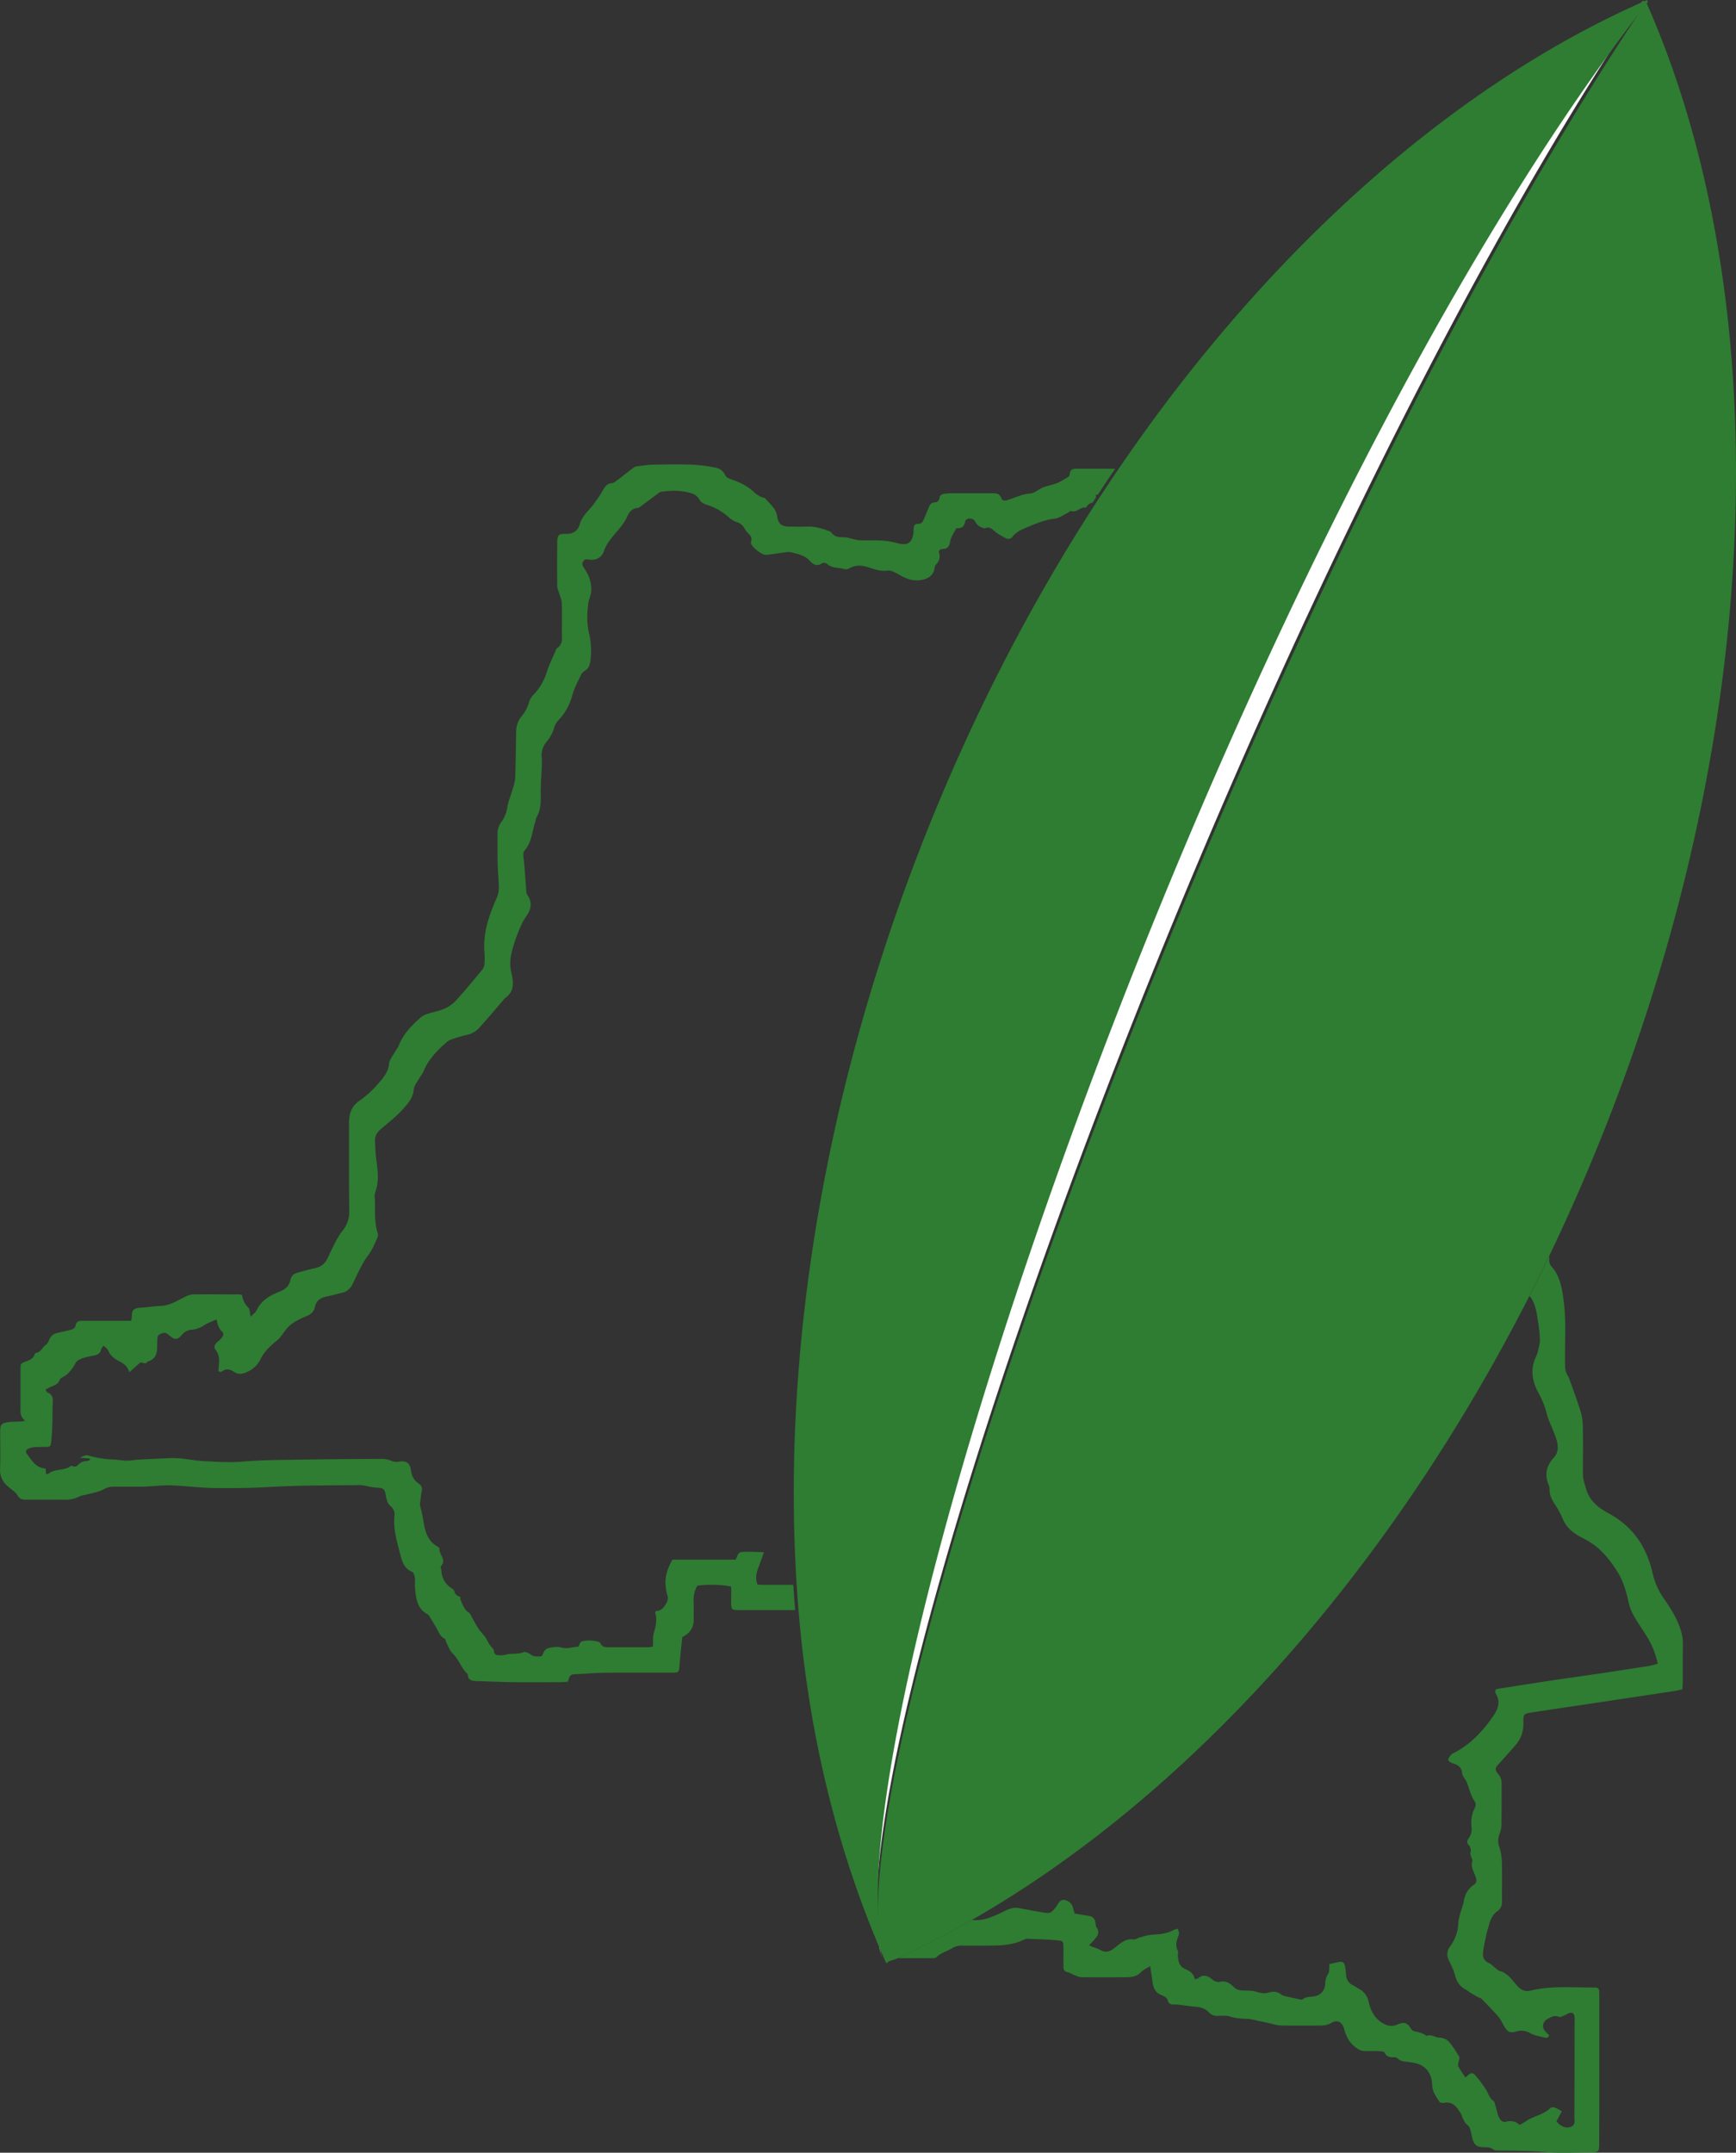 <svg xmlns="http://www.w3.org/2000/svg" viewBox="0 0 1287.89 1596.26"><rect x="0" y="0" width="1287.89" height="1596.26" fill="#333333" stroke="none"/><defs><style>.cls-1{fill:#2e7d32;}.cls-2{fill:#fff;}</style></defs><g id="Calque_3" data-name="Calque 3"><path class="cls-1" d="M1084.44,540.83H1083c0,.69.06,1.35.1,2q-1.26,1.92-2.51,3.86c-1.76.42-3.41,1-4.29,3a1.59,1.59,0,0,1-1.28.65c-3.73-.33-6.29,4-10.37,2.57-.63-.22-1.7.95-2.61,1.38-3.12,1.5-6.15,3.84-9.41,4.24-7.35.87-14.06,3.65-20.65,6.42-3.94,1.68-8.37,3.47-11.13,7.46a4.22,4.22,0,0,1-4,1,45.51,45.51,0,0,1-8.16-4.9c-2.38-1.76-4.19-4.5-7.84-2.86-.62.28-1.62-.25-2.41-.51a8.74,8.74,0,0,1-5.08-4.61c-1.56-2.83-6.83-2.66-7.33.24-.74,4.23-3.14,5.14-6.65,4.89-1.54,3.58-4,6.32-4.56,10.21-.38,2.85-1.91,5.4-5.72,5.19a2.4,2.4,0,0,0-2.4,3.18,7.72,7.72,0,0,1-2.25,8.19,5,5,0,0,0-1.11,2.79c-.79,5.41-4.54,7.75-9.29,8.72-5.73,1.17-11-.37-16-3.25-3-1.72-6.7-4-9.78-3.58-5.25.65-9.7-1.11-14.26-2.53-4.82-1.51-9.2-1.75-13.69.71-1,.54-2.41,1.11-3.36.81-4.45-1.41-9.53-.51-13.44-4-.81-.72-3-1.07-3.66-.52-3.75,2.89-6.89.7-9-1.65-3.86-4.31-9-5.14-14-6.44-1.85-.49-4,0-6,.27-4.18.52-8.32,1.33-12.51,1.67-3,.25-10.55-5.72-11.16-8.46a2.79,2.79,0,0,1,0-1.49c1-2.73-.46-4.49-2.3-6.21a12.18,12.18,0,0,1-2.41-3.21,10,10,0,0,0-6.05-5,16.59,16.59,0,0,1-5.53-3.32,44.58,44.58,0,0,0-16.49-9.45c-2.37-.83-4.33-1.64-5.57-3.92a10.09,10.09,0,0,0-6.36-4.74c-7.23-2.17-14.59-2-22-1-1,.14-2,1.1-3,1.79-4.32,3.19-8.6,6.45-12.93,9.62a4.22,4.22,0,0,1-1.89.65c-3.83.48-5.8,2.91-7.3,6.24a35.81,35.81,0,0,1-4.51,7.27c-4.61,6-10.29,11.11-12.89,18.59-1.62,4.66-5.72,6.75-10.49,6.21-1.9-.21-3.6-.8-4.86,1.34s-.09,3.69,1.08,5.44c3.53,5.37,5.63,11.25,4.77,17.77-.32,2.47-1.61,4.82-1.93,7.29-1,7.56-1.33,15.11.44,22.68a54.94,54.94,0,0,1,.9,21.19c-.45,2.82-1.39,5.13-4,6.67a7.09,7.09,0,0,0-2.77,2.85c-2.34,5-5.07,10-6.56,15.36a42.12,42.12,0,0,1-10.9,19.13A14.1,14.1,0,0,0,681,714a27.79,27.79,0,0,1-5.25,9.74,15.29,15.29,0,0,0-3.89,11.71A52,52,0,0,1,672,741c-.28,7.09-.93,14.17-.84,21.25.09,6.17.16,12.17-3.1,17.71-.58,1-.59,2.28-.95,3.4-2.35,7.17-2.58,15.08-7.84,21.22-1.34,1.56-1.08,3.62-.83,5.77.84,6.85,1.15,13.76,1.75,20.63.21,2.32,0,5.12,1.15,6.84,4.17,6,2.28,11.11-1.4,16.33a41.52,41.52,0,0,0-3.84,7.1c-1.55,3.56-3,7.2-4.19,10.9-2.4,7.4-4.54,14.66-2.61,22.81,1.6,6.77,2.75,14.24-4.73,19.16-.14.07-.19.28-.3.4-6.07,7.05-12,14.19-18.28,21.09a16.76,16.76,0,0,1-8.89,5.56,121,121,0,0,0-12.18,3.54,11.12,11.12,0,0,0-3.83,2.27c-7,6.17-13.46,12.76-17,21.67-.56,1.4-1.69,2.54-2.41,3.88-1.71,3.11-4.45,6.16-4.75,9.42-.61,6.59-4.75,10.86-8.6,15.11-4.63,5.1-10.24,9.33-15.47,13.88-2.67,2.31-4.77,4.89-4.64,8.62.15,4.2.22,8.41.74,12.57,1,8.07,2.47,16.1,0,24.17-.49,1.61-1.18,3.33-1,4.93.76,9-.74,18.28,2.29,27.15a5.87,5.87,0,0,1-.5,3.91c-1.94,4.13-3.59,8.55-6.33,12.13-5.12,6.7-8.17,14.43-11.91,21.8a11.14,11.14,0,0,1-7.93,6.41c-4,.89-7.85,2.07-11.83,2.88-4.45.92-7.26,3.3-8.21,7.84-.69,3.26-2.88,5.17-5.9,6.46a71.26,71.26,0,0,0-9.57,4.69,25.7,25.7,0,0,0-5.54,4.94c-2.45,2.78-4.22,6.33-7.06,8.57-5,3.93-9.49,8.17-12.28,13.94a19.28,19.28,0,0,1-9.66,9.24c-3.47,1.64-6.51,2.33-10,0-2.75-1.86-5.81-2.74-8.9-.24-.48.4-1.5.13-2.19.16a4.26,4.26,0,0,1-.42-1.23c.51-5.14,1.59-10.23-2.07-15-1.67-2.14-.75-4.06,1.57-6a19.08,19.08,0,0,0,3.76-4c.49-.75.46-2.68-.1-3.13-2.8-2.28-3.72-5.42-4.54-9.43-3.29,1.5-6.32,2.53-9,4.19a18.91,18.91,0,0,1-8.84,3.42,10.28,10.28,0,0,0-7.57,3.53c-3.68,4.38-5.43,4.33-10.08.37-1.56-1.34-3-1.93-5.05-1.16-3.06,1.17-3.23,1.62-3.42,5.83-.27,5.83.95,12.45-6.82,15-.71.22-1.24,1.06-1.72,1.49l-3.93-.81-8.26,7.34c-1.39-4.47-4-6.37-7.35-8.07s-6.65-4-8.26-7.92c-.56-1.37-2.08-2.34-3.42-3.75-.92,1.2-1.74,1.78-1.85,2.48-.48,3.32-2.74,4.36-5.61,4.92a57.91,57.91,0,0,0-8.39,2c-1.81.65-4,1.72-4.87,3.26-2.57,4.82-5.64,8.91-10.71,11.27a2.92,2.92,0,0,0-1.23,1.55c-1.1,2.85-3.52,3.93-6.12,4.9a41.57,41.57,0,0,0-4.46,2.3c.82,1.11,1.1,1.9,1.61,2.1,3.5,1.32,4.08,3.92,3.87,7.31-.31,5.24-.15,10.51-.32,15.76-.14,4.22-.36,8.46-.78,12.65-.46,4.59-.57,4.58-5.36,4.65-2.2,0-4.41-.07-6.6.09a15.67,15.67,0,0,0-4.44.91c-2.45,1-3.09,2.25-1.57,4.29,3.57,4.76,6.6,10.37,13.83,10.7.09,1.4.16,2.66.23,4,.79,0,1.44.12,1.75-.14,4.79-4,11.64-1.94,16.49-5.73a1.75,1.75,0,0,1,1.44.08c1.92.91,3.32,0,4.5-1.32a7.72,7.72,0,0,1,5.92-2.35,7.32,7.32,0,0,0,2.46-1c0-.33-.07-.66-.11-1l-7.18-.47c1.9-1.2,4.15-2.3,5.94-1.77a75.52,75.52,0,0,0,18.82,3c3.17.1,6.33.82,9.5.85,3,0,6-.57,9-.74,6.75-.37,13.5-.7,20.26-1a81.84,81.84,0,0,1,10.15,0c6,.54,12,1.75,18,2.08,9.87.55,19.7,1.18,29.67.32,13.81-1.19,27.75-1.18,41.64-1.41,20.5-.34,41-.48,61.5-.57a18,18,0,0,1,6.33,1.4,9,9,0,0,0,5.32.71c5.69-1,8.55.73,9.29,6.24.58,4.37,2.32,7.63,5.91,10.09a4.64,4.64,0,0,1,2.16,5.23c-.65,3.1-.93,6.27-1.29,9.43a7,7,0,0,0,.25,2.44c1,3.87,1.79,7.75,2.45,11.72,1.14,7,3.29,14.08,10.48,17.88.54.28,1.29,1,1.24,1.49-.47,4.38,5.65,8.28,1,13-.41.42.34,1.89.4,2.87a16.22,16.22,0,0,0,8,13.73,3.39,3.39,0,0,1,1.61,1.86c.47,2.73,2.66,3.62,4.66,4.48-.1.83-.39,1.44-.2,1.81,1.76,3.37,2.61,7.29,6.23,9.54,1.1.69,1.63,2.32,2.35,3.56,1.57,2.72,3,5.56,4.7,8.16,1.57,2.35,3.65,4.36,5.29,6.69,1.23,1.73,2,3.81,3.22,5.55s3.31,2.88,3.25,5.51c0,.67,1.16,1.88,1.9,2a16.66,16.66,0,0,0,6.38-.1c4.52-1.37,9.35-.1,13.81-2.06,1-.44,2.86.64,4.22,1.22.92.39,1.62,1.46,2.53,1.64a17.15,17.15,0,0,0,5.95.34c.85-.16,1.52-1.93,2-3.07,1.14-2.55,3.52-3.16,5.81-3.52s4.9-.69,7.06,0c4.53,1.37,8.66-.51,13-.59a14,14,0,0,1,1.5-3.3c1.65-1.93,13.6-1.5,14.68.73,1.31,2.69,3.32,3,5.8,3,9.83,0,19.66,0,29.48,0a28,28,0,0,0,3.68-.49c.23-3.78-.21-7.32.76-10.41,1.58-5,2.41-9.8.95-14.89-.07-.22.29-.56.59-1.1,3.36,0,5.3-1.81,7.19-4.88,1.62-2.66,2.07-4.61,1.08-7.43a28.61,28.61,0,0,1-1.08-6.45c-.74-6.81,1.45-12.91,5-19.32h47c2.27-5.77,2.27-5.77,7.85-5.81,1.35,0,2.72,0,4.07,0,2.78.07,5.54.2,9,.33-1.62,4.46-2.89,8.1-4.26,11.7-1.48,3.89-2.17,7.78-.57,12.27,1.78.08,3.6.24,5.42.24h21.18q.59,9.4,1.37,18.7h-38.3c-1.18,0-2.38,0-3.56,0-5.28-.07-5.5-.25-5.59-5.38-.07-4,0-8.09,0-11.9-4.05-1.59-18.72-1.93-25.22-.75a21.88,21.88,0,0,0-2.68,11.54c.2,4.4,0,8.82.06,13.22.16,6.23-2.74,10.47-8.48,13.31-.69,7-1.51,14.19-2.06,21.39-.36,4.53-.46,4.92-5,4.93-16.78.06-33.56-.08-50.33.09-7.59.08-15.17.87-22.76,1.1-3.51.11-3.83,2.72-4.65,5.52-1.82.14-3.62.37-5.43.37-11.35,0-22.7.14-34.06,0-9.47-.12-18.94-.54-28.41-.82-3.25-.09-6.23-.52-6.33-4.77a.71.71,0,0,0-.19-.47c-4.85-4.29-6.44-10.93-11.22-15.38-2.09-1.92-3-5.08-4.45-7.71-.54-1-.59-2.73-1.35-3.1-3.44-1.64-4.39-5-6.08-7.87s-3.55-6-5.38-8.92a4.11,4.11,0,0,0-1.43-1.41c-7.61-4.18-8.39-11.63-9.09-19.06-.26-2.7.15-5.45-.19-8.13-.2-1.51-.95-3.78-2-4.21-5.3-2.06-7.28-7.11-8.36-11.34-2.49-9.73-5.75-19.51-4.72-29.87a8,8,0,0,0-3-7.6c-2.12-1.76-2.81-4.41-3.29-7.2-1-5.79-1.76-6.12-7.74-6.44a68,68,0,0,1-7.41-1.28,26.79,26.79,0,0,0-4.5-.58c-22.37.36-44.77.09-67.08,1.44-13.2.8-26.38.9-39.55.78-10.95-.1-21.89-1.54-32.85-2-5-.23-10.09.37-15.14.63-1.69.07-3.36.34-5,.35-7.79,0-15.6.05-23.39,0a14.33,14.33,0,0,0-7,2.07c-3.6,1.9-7.88,2.52-11.89,3.64-1.93.54-4.1.59-5.81,1.51a22.11,22.11,0,0,1-11.25,2.42c-9.14-.13-18.3,0-27.45,0-2.84,0-5.3.19-7.24-3.11-1.7-2.9-5.1-4.78-7.69-7.18a15.33,15.33,0,0,1-5.31-12.6c.34-9.13.07-18.3.09-27.44,0-5.46.74-6.42,6.24-7.2,3-.42,6.08-.29,9.11-.45.82,0,1.6-.27,3.3-.57-4.46-3.12-3.55-7.25-3.57-11.14q0-13.47,0-26.94c0-4.29,0-4.36,4-5.84,2.79-1,5.35-2.16,6.47-5.21.17-.44.58-1.09.94-1.14,3.65-.48,4.73-4.07,7.24-5.92a8,8,0,0,0,2.56-3.58,8,8,0,0,1,6.23-5.35c3.14-.72,6.29-1.42,9.41-2.18,1.87-.46,3.65-1.12,4-3.35.51-3.11,2.73-3.44,5.28-3.43,10.17,0,20.34,0,30.51,0h5.47a30.86,30.86,0,0,0,.57-4.65c-.08-3,1.61-4.35,4.18-4.83,1.82-.34,3.7-.34,5.55-.51,4-.37,8-.9,12-1.1,7-.39,12.63-4.34,18.69-7.21a13.32,13.32,0,0,1,5.34-1.3c11.18-.11,22.37,0,33.55,0a16.69,16.69,0,0,1,2.33.38,16.41,16.41,0,0,0,4.75,9.55c1.19,1.16,1,3.71,1.69,6.61,1.87-2,3.67-3.15,4.44-4.81,3.44-7.32,9.85-11,16.85-13.71,4.28-1.7,7.26-4.12,8.2-8.79.59-3,2.59-4.65,5.46-5.38,4.26-1.11,8.48-2.4,12.76-3.3,4.48-.94,7.29-3.13,9.38-7.48,3.44-7.13,6.48-14.5,11.51-20.86a21.93,21.93,0,0,0,4.51-14.22c-.23-20.33-.14-40.67-.16-61,0-1.53,0-3.05,0-4.58.1-6.36,1.72-11.74,7.41-15.76A74.91,74.91,0,0,0,550,978.15c3.75-4.38,8-8.62,8.58-15.18.28-3.11,2.82-6,4.41-9,.89-1.65,2.2-3.09,2.88-4.8,3.34-8.43,9.4-14.7,16-20.51a14,14,0,0,1,4.72-2.69c4.33-1.44,8.91-2.21,13.06-4a25.68,25.68,0,0,0,8.58-6.05c6.82-7.51,13.28-15.35,19.75-23.16a7.79,7.79,0,0,0,1.43-4.16,47.87,47.87,0,0,0,0-8.12c-1.28-14.53,3.39-27.77,9.07-40.68a20,20,0,0,0,1.57-9.33c-.3-5.9-.75-11.81-.89-17.71-.14-6.61,0-13.23-.06-19.83A14.57,14.57,0,0,1,642,783.4a23.9,23.9,0,0,0,4.32-10.66c.88-5,2.92-9.68,4.3-14.56a33,33,0,0,0,1.61-7.84c.37-11.17.48-22.34.68-33.52a18.24,18.24,0,0,1,4.41-12.16,26.12,26.12,0,0,0,5.09-9.8,14.06,14.06,0,0,1,3.18-5.54A41.52,41.52,0,0,0,675.76,672c1.87-5.77,4.65-11.24,7-16.85a1,1,0,0,1,.26-.43c4.87-3,3.83-7.79,3.85-12.25,0-7.12.17-14.25-.09-21.35-.09-2.41-1.24-4.78-1.93-7.16-.49-1.75-1.43-3.48-1.45-5.23-.14-10.85-.12-21.69,0-32.53,0-5.27,1.08-6.54,6.21-6.35,5.61.19,9.07-2.08,10.58-7.4,1.84-6.5,7.42-10.38,11-15.67,2-2.92,4.16-5.71,5.82-8.79s3.27-5.49,7-5.76a5.57,5.57,0,0,0,2.7-1.25c4.56-3.44,9-7,13.59-10.42a4,4,0,0,1,1.84-.77c4.19-.48,8.38-1.18,12.58-1.27,9.66-.18,19.33-.32,29,0a128.93,128.93,0,0,1,17,2.2A9.26,9.26,0,0,1,807.8,526c1.05,2.25,3,2.83,5.2,3.59,6.19,2.2,12.09,5,16.87,9.75a22.49,22.49,0,0,0,5,3.22c.87.48,2.3.33,2.83,1,3.33,4.08,8,7.37,8.81,13.07.81,5.46,3.11,7.74,8.58,7.82,4.57.07,9.15.16,13.71,0,5.4-.21,10.4,1.17,15.34,3,.95.35,2.15.67,2.66,1.41,2.38,3.49,5.83,3.44,9.48,3.49,2.11,0,4.21.85,6.32,1.28a31.7,31.7,0,0,0,5.41,1c5.08.15,10.18-.18,15.24.14a58.53,58.53,0,0,1,12.44,1.95c7.53,2.15,11.25-.17,12-8.14.09-1,.07-2,.12-3,.08-1.75,1-3.15,2.71-3.09,3.93.15,4.56-2.8,5.65-5.44,1-2.46,2.16-4.88,3.13-7.37a4.41,4.41,0,0,1,4.13-3.17,3.38,3.38,0,0,0,3.47-3.08c.3-2.35,1.91-3.05,3.88-3.31a34.32,34.32,0,0,1,4.54-.38c10.34,0,20.67,0,31,0,2.93,0,5.32.31,6.47,3.55.67,1.92,2.28,2.16,4.2,1.6,5.79-1.69,11.22-4.56,17.44-5,2.16-.16,4.35-1.61,6.29-2.87,4.62-3,10.23-3.11,15-5.48,2.39-1.18,4.61-2.69,7.35-4.31a8.46,8.46,0,0,0,.57-1.9c.29-3.07,2.17-3.83,4.93-3.81,8.46.07,16.93,0,25.41,0,1.1,0,2.19.05,3.28.09Q1090.84,531.07,1084.44,540.83Z" transform="translate(-270 -173.98)"/><path class="cls-1" d="M1518.38,1420.82c0,1.82-.16,3.65-.27,5.83-2.23.47-4.16,1-6.12,1.27q-37.18,5.63-74.37,11.18c-10.53,1.59-21.07,3.11-31.6,4.72-5.37.83-6,1.39-5.83,6.83.23,6.58-1.51,12.4-5.86,17.36-4,4.57-8,9.13-12.15,13.61-3.19,3.46-3.42,4.54-.45,8.21a9.6,9.6,0,0,1,2.25,6.51c0,10.34.07,20.68-.08,31a22.39,22.39,0,0,1-1.39,6.34c-1.07,3.29-1.51,6.28-.23,9.83a38.6,38.6,0,0,1,1.93,11.89c.27,9.48,0,19,.11,28.46,0,3.07-.75,5.35-3.52,7.31-3.35,2.38-5.16,6.12-6.14,10.18-.56,2.27-1.39,4.47-1.87,6.75-1,4.78-2.23,9.56-2.61,14.4a6.63,6.63,0,0,0,4.13,6.93c2.08.92,3.71,2.82,5.57,4.25a7.91,7.91,0,0,0,2.47,1.71c5.79,1.49,8.89,6,12.5,10.22,2.63,3,5.42,5.72,10.73,4.42,14.89-3.66,30.19-2.25,45.35-2.33,5.37,0,5.54.18,5.54,5.87q0,35.34,0,70.67c0,13.21,0,26.42-.06,39.65,0,5.61-.48,6-6.13,6.06-11.36,0-22.78.75-34-.21-11.83-1-23.64-.94-35.47-1.15a4.92,4.92,0,0,1-2.9-.66c-2.32-2-5-1.7-7.73-1.79-4.48-.16-6.36-1.58-7.71-5.88-.51-1.61-.74-3.3-1.14-5-.54-2.3-1-4.51-3.23-6.07-1.28-.89-1.94-2.71-2.73-4.18-.63-1.19-.88-2.59-1.57-3.74-2.85-4.75-5.9-9.26-12.62-8a7,7,0,0,1-2-.13,4.77,4.77,0,0,1-1-.28,61.31,61.31,0,0,1-4.19-6.78,16.18,16.18,0,0,1-1.53-6.23c-.14-6.28-2.68-11.34-8-14.4-2.79-1.59-6.37-2-9.65-2.47-2.86-.4-5.69-.33-7.92-2.71a4.26,4.26,0,0,0-2.83-.8c-2.81,0-5.35-.14-6.75-3.33-.36-.79-2.36-1.11-3.64-1.17-3.71-.16-7.45-.12-11.17-.09-2.69,0-4.62-1.16-6.8-2.76-4.83-3.56-7.1-8.38-8.61-13.88-1.38-5-5-6.89-9.41-4.27-3.2,1.91-6.33,2-9.68,2-9.33,0-18.64.07-28-.06a34.79,34.79,0,0,1-6.37-1.24c-2-.43-3.93-.93-5.9-1.36-1.63-.34-3.29-.63-4.94-1a46.9,46.9,0,0,0-6.85-1.29c-4.59-.17-9.05-.33-13.52-1.79-2.78-.9-6-.49-9.07-.47a7.85,7.85,0,0,1-6.32-2.47c-2.75-2.89-6.24-4.05-10.45-4.32-5.69-.37-11.28-1.87-17.08-1.64a3.74,3.74,0,0,1-2.88-2.17c-.59-2.86-2.77-3.93-4.88-4.74-5.11-2-6.34-6.07-6.87-10.84-.37-3.3-1-6.6-1.59-10.71-2.73,1.73-5.13,2.69-6.73,4.4-2.84,3.07-6.4,3.76-10.11,3.81-11.36.16-22.71.12-34.06,0-1.76,0-3.53-.87-5.23-1.51s-3.28-1.82-5-2.15c-2.61-.5-3.25-2-3.22-4.31,0-4.75.05-9.49,0-14.23-.07-4.26-.17-4.72-4.52-5.13-7.23-.66-14.5-.82-21.77-1.12a6.16,6.16,0,0,0-3,.63c-8,3.94-16.6,4.35-25.26,4.41q-10.44.07-20.85,0a12.87,12.87,0,0,0-7.16,1.91c-3.85,2.34-8.41,3.47-11.76,6.78a4.62,4.62,0,0,1-2.91.65c-8.59,0-17.16,0-25.76,0q27.72-12.74,55.2-28.46a9.83,9.83,0,0,0,2.2.28,32.67,32.67,0,0,0,10-1.6,90.64,90.64,0,0,0,12-5.23c3.43-1.73,6.85-2.88,10.73-2.14,5.63,1.07,11.26,2.16,16.92,3.09,6.19,1,6.24,1,10.29-3.7.86-1,1.34-2.31,2.17-3.35a5.15,5.15,0,0,1,2.18-1.89c3.25-1,7.48,1.79,8.26,5.18.37,1.61.91,3.17,1.37,4.71,3.72.61,7,1.12,10.36,1.71,3.59.63,4.8,2.19,5.19,6.11a6.08,6.08,0,0,0,.92,2.77,5.54,5.54,0,0,1-.21,6.67c-1.53,2.11-3.44,3.94-5.51,6.25,1.1.52,2,1,3,1.41a29.25,29.25,0,0,1,3.79,1.33c5.23,3,7.69,2.67,12.53-1.12,3.92-3.06,7.62-6.76,13.45-5.95,1.48.21,3.14-1,4.77-1.45,2.91-.76,5.82-1.83,8.77-2,5.8-.3,11.48-.76,16.69-3.68a10.63,10.63,0,0,1,2.77-.7c1.16,3.29,1.16,3.29.38,5.42-1.32,3.51-2.38,7-.42,10.71.54,1,0,2.62.08,3.94.4,3.89.85,7.64,5.23,9.58,3.32,1.46,6.6,3.35,7.27,7.61,1-.18,1.85-.07,2.28-.44,3.87-3.25,7.21-2.41,10.78.75,1.36,1.2,3.94,2.18,5.54,1.74,4.58-1.25,7.63,1.15,10.32,3.81,2.23,2.19,4.54,2.52,7.33,2.6,3.17.07,6.5,0,9.47.93,3.21,1,6.11,1.56,9.38.54a9.3,9.3,0,0,1,9.11,1.49c1.23,1,3.07,1.2,4.68,1.61,2.61.65,5.24,1.2,7.87,1.71,1.1.2,2.66.73,3.3.23,2.48-2,5.37-1.72,8.2-2.11,5.15-.74,8.42-4.4,8.6-9.69a12.42,12.42,0,0,1,2.22-7.12c.74-1.05.61-2.76.77-4.19a26.37,26.37,0,0,0,0-3c2.76-.59,5.21-1.17,7.69-1.61,2-.35,3.38.43,3.79,2.44a34.6,34.6,0,0,1,.85,6c.15,4.06,1.57,7.19,5.4,9,1.52.73,2.88,1.77,4.37,2.58a13.69,13.69,0,0,1,7.07,9.41c1.36,5.82,3.56,11.11,8.81,14.9,4,2.88,8.1,4.09,12.6,2.09s7.27-1.56,9.66,2.62c1.24,2.18,2.74,2.48,4.86,2.77a23.69,23.69,0,0,1,5.51,2c.62.23,1.33,1.11,1.7,1,3.4-1.45,6.15,1.32,9.26,1.34a10,10,0,0,1,7.94,3.91,92.24,92.24,0,0,1,7,10.44c.43.72-.36,2.13-.52,3.24s-.79,2.77-.3,3.71c1.45,2.78,3.36,5.32,5.24,8.2a22.52,22.52,0,0,0,2.29-1.85c1.68-1.74,3.57-1.52,4.89.05a88,88,0,0,1,8.45,11.28c1.61,2.72,2.26,5.92,5.15,7.91.91.64,1.18,2.32,1.56,3.59.8,2.58,1.23,5.29,2.24,7.78s2.78,4.89,5.68,4.06a10.06,10.06,0,0,1,10,2.41c1.76-1,3.28-1.78,4.67-2.74,5.69-4,13.13-4.72,18.21-9.88.61-.6,2.32-.6,3.27-.25a41,41,0,0,1,5.21,2.78c-1.53,2.78-2.81,5.1-4,7.3,2.74,3.86,7,5.59,10.65,4.18s2.63-4.76,2.64-7.47c.09-23.56.09-47.11.13-70.67a35,35,0,0,0-.06-3.55c-.28-2.36-1.48-3.3-3.79-2.69-1.27.32-2.36,1.27-3.61,1.74s-3.16,1.54-4.22,1.07c-3-1.29-5.31,0-7.69,1.18-4.78,2.43-5.36,7.12-1.4,10.61.7.62,1.32,1.34,1.85,1.88-.64,2.16-2,2.15-3.35,1.77-3.59-1-7.46-1.5-10.63-3.27a12.88,12.88,0,0,0-10.62-1.21c-4.44,1.26-6.23.22-8.67-3.88-1.46-2.47-2.65-5.2-4.51-7.34-3.93-4.54-8.18-8.82-12.39-13.11-.64-.66-1.8-.78-2.65-1.25-2-1.12-4-2.29-6-3.49-.85-.52-1.55-1.31-2.44-1.74-4.68-2.3-7.27-6-8.57-11.05-1-3.87-2.88-7.52-4.59-11.16A9.32,9.32,0,0,1,1346,1617a30.63,30.63,0,0,0,5.87-16.86c.28-4.35,1.72-8.1,2.91-12.05a25.34,25.34,0,0,0,1.07-3.85c.8-5.24,3-9.61,7.49-12.63,1.89-1.28,2.34-2.79,1.63-5.23-1.2-4.05-4.19-7.78-2.67-12.5.26-.77-.6-1.88-.84-2.86s-.8-2.39-.56-3.43a5.69,5.69,0,0,0-1.4-5.6c-1.32-1.44-1.31-3-.13-4.6a11.76,11.76,0,0,0,2.34-8.63,24.29,24.29,0,0,1,2.45-14.27c1.06-2.14.62-3.73-.66-5.59a24.88,24.88,0,0,1-2.55-5.39c-1-2.66-1.72-5.46-2.84-8.08-1-2.3-3.17-4.34-3.41-6.65-.51-4.66-3.3-6.22-7.14-7.35-1.29-.38-3.26-1.78-3.21-2.6.07-1.38,1.51-2.69,2.46-4a3.61,3.61,0,0,1,1.29-.79c12.66-6.3,21.91-16.34,29.79-27.71,3.46-5,5.58-10.58,1.72-16.62-.46-.7-.18-1.87-.25-2.66.57-.36.84-.64,1.15-.69,13.33-2.08,26.67-4.18,40-6.19,11.86-1.78,23.74-3.42,35.6-5.18q18.79-2.8,37.59-5.74a57.37,57.37,0,0,0,6.12-1.66,61.32,61.32,0,0,0-7.53-19.22c-3.09-5.25-6.74-10.18-9.76-15.46a37.56,37.56,0,0,1-4.18-10.23c-1.76-8-3.9-15.87-8.18-22.83-6.37-10.33-14-19.37-25.25-25-6.44-3.23-12.62-7.25-15.57-14.65a65.49,65.49,0,0,0-6-11c-2.08-3.2-3.73-6.41-3.77-10.32a9.24,9.24,0,0,0-.51-3.49c-3.33-7.67-2.08-14.39,3.64-20.52,3.3-3.56,3.39-8,2.27-12.48a71.42,71.42,0,0,0-2.94-8.1c-1.51-4-3.52-7.78-4.51-11.85a61.79,61.79,0,0,0-6.13-15.48c-4.68-8.54-6.33-17.43-2-26.71a23.08,23.08,0,0,0,1.67-4.79c.6-2.79,1.44-5.64,1.34-8.43a119.45,119.45,0,0,0-1.53-14.09c-1-6.37-1.91-13-6.17-18q7.5-14.73,14.72-29.78c-.05,1.12-.07,2.25-.06,3.37a6.74,6.74,0,0,0,1.31,4.2c6.46,7,8,15.77,9.23,24.78,2.22,16,.86,32.15,1.16,48.21,0,3,.34,5.69,2,8.24a15.42,15.42,0,0,1,1.43,3.24c2.54,7.17,5.24,14.29,7.52,21.55a42.11,42.11,0,0,1,2.2,11.33c.28,11.35.14,22.71.08,34,0,7.28.4,7.13,2.36,13.87,2.61,9,9.13,14.11,16.67,18.15,17.8,9.51,28,24.6,32.56,43.75a52.58,52.58,0,0,0,7.56,18.11c4.89,7.1,9.76,14.24,12.67,22.51a35.4,35.4,0,0,1,2.41,12.38C1518.32,1402.17,1518.41,1411.49,1518.38,1420.82Z" transform="translate(-270 -173.98)"/><path class="cls-2" d="M925,1627.43c-53.05-151.7,247.54-1046.31,564-1452.82a1,1,0,0,0,.07.15C1195.65,610.25,877.46,1488.15,925,1627.43Z" transform="translate(-270 -173.98)"/><path class="cls-1" d="M1492.53,175.38c-3.21,4.12-6.4,8.28-9.61,12.5-27.6,36.37-55.08,76.36-82.18,119.18-40.72,64.31-80.62,135-118.92,209.23q-5.37,10.4-10.68,20.88C1096.27,881.71,956.61,1296.31,927,1509.5q-2.49,17.94-3.92,33.94a381.88,381.88,0,0,0-1.65,49.13,117.81,117.81,0,0,0,7.1,35.63c.1.27.2.54.31.82l-1.41.63c-34.16-76.58-56.94-164.44-65-261.42q-.79-9.3-1.37-18.7c-10.81-167.85,18.28-358,91.91-547.25,36.05-92.68,80.14-178.31,130-255.23l2.5-3.86c.45-.69.89-1.37,1.34-2q6.4-9.78,12.92-19.33h0c56.77-83.31,120.36-155.63,187.69-214.76,65.54-57.57,134.62-102.61,204.41-133.08C1492.13,174.43,1492.32,174.9,1492.53,175.38Z" transform="translate(-270 -173.98)"/><path class="cls-1" d="M1543.94,705q-5.81,38.31-14.06,77.23a1426.5,1426.5,0,0,1-66.08,220.44q-20.55,52.77-44.42,102.41-7.22,15-14.72,29.78c-107.09,210.23-256.16,372.66-413.58,462.74q-27.45,15.72-55.2,28.46c-3.18,1.45-5.13,1.65-8.32,3.05-.11-.27-.2-.56-.3-.83-2.06-6-4.66-12.18-5.37-20.86-1.09-13.19-.67-29.34,1.15-48.13.14-1.42.28-2.84.43-4.29q2-18.63,5.65-40.41C964,1307.4,1111.41,895.88,1283.5,544.39q5.7-11.62,11.42-23.15c37.48-75.49,76-147.88,114.73-214.5,27.23-46.86,54.55-90.86,81.64-131.09,17.91,40.46,32.32,84.37,43.09,131.09C1561.71,425.23,1565.63,561.67,1543.94,705Z" transform="translate(-270 -173.98)"/></g></svg>